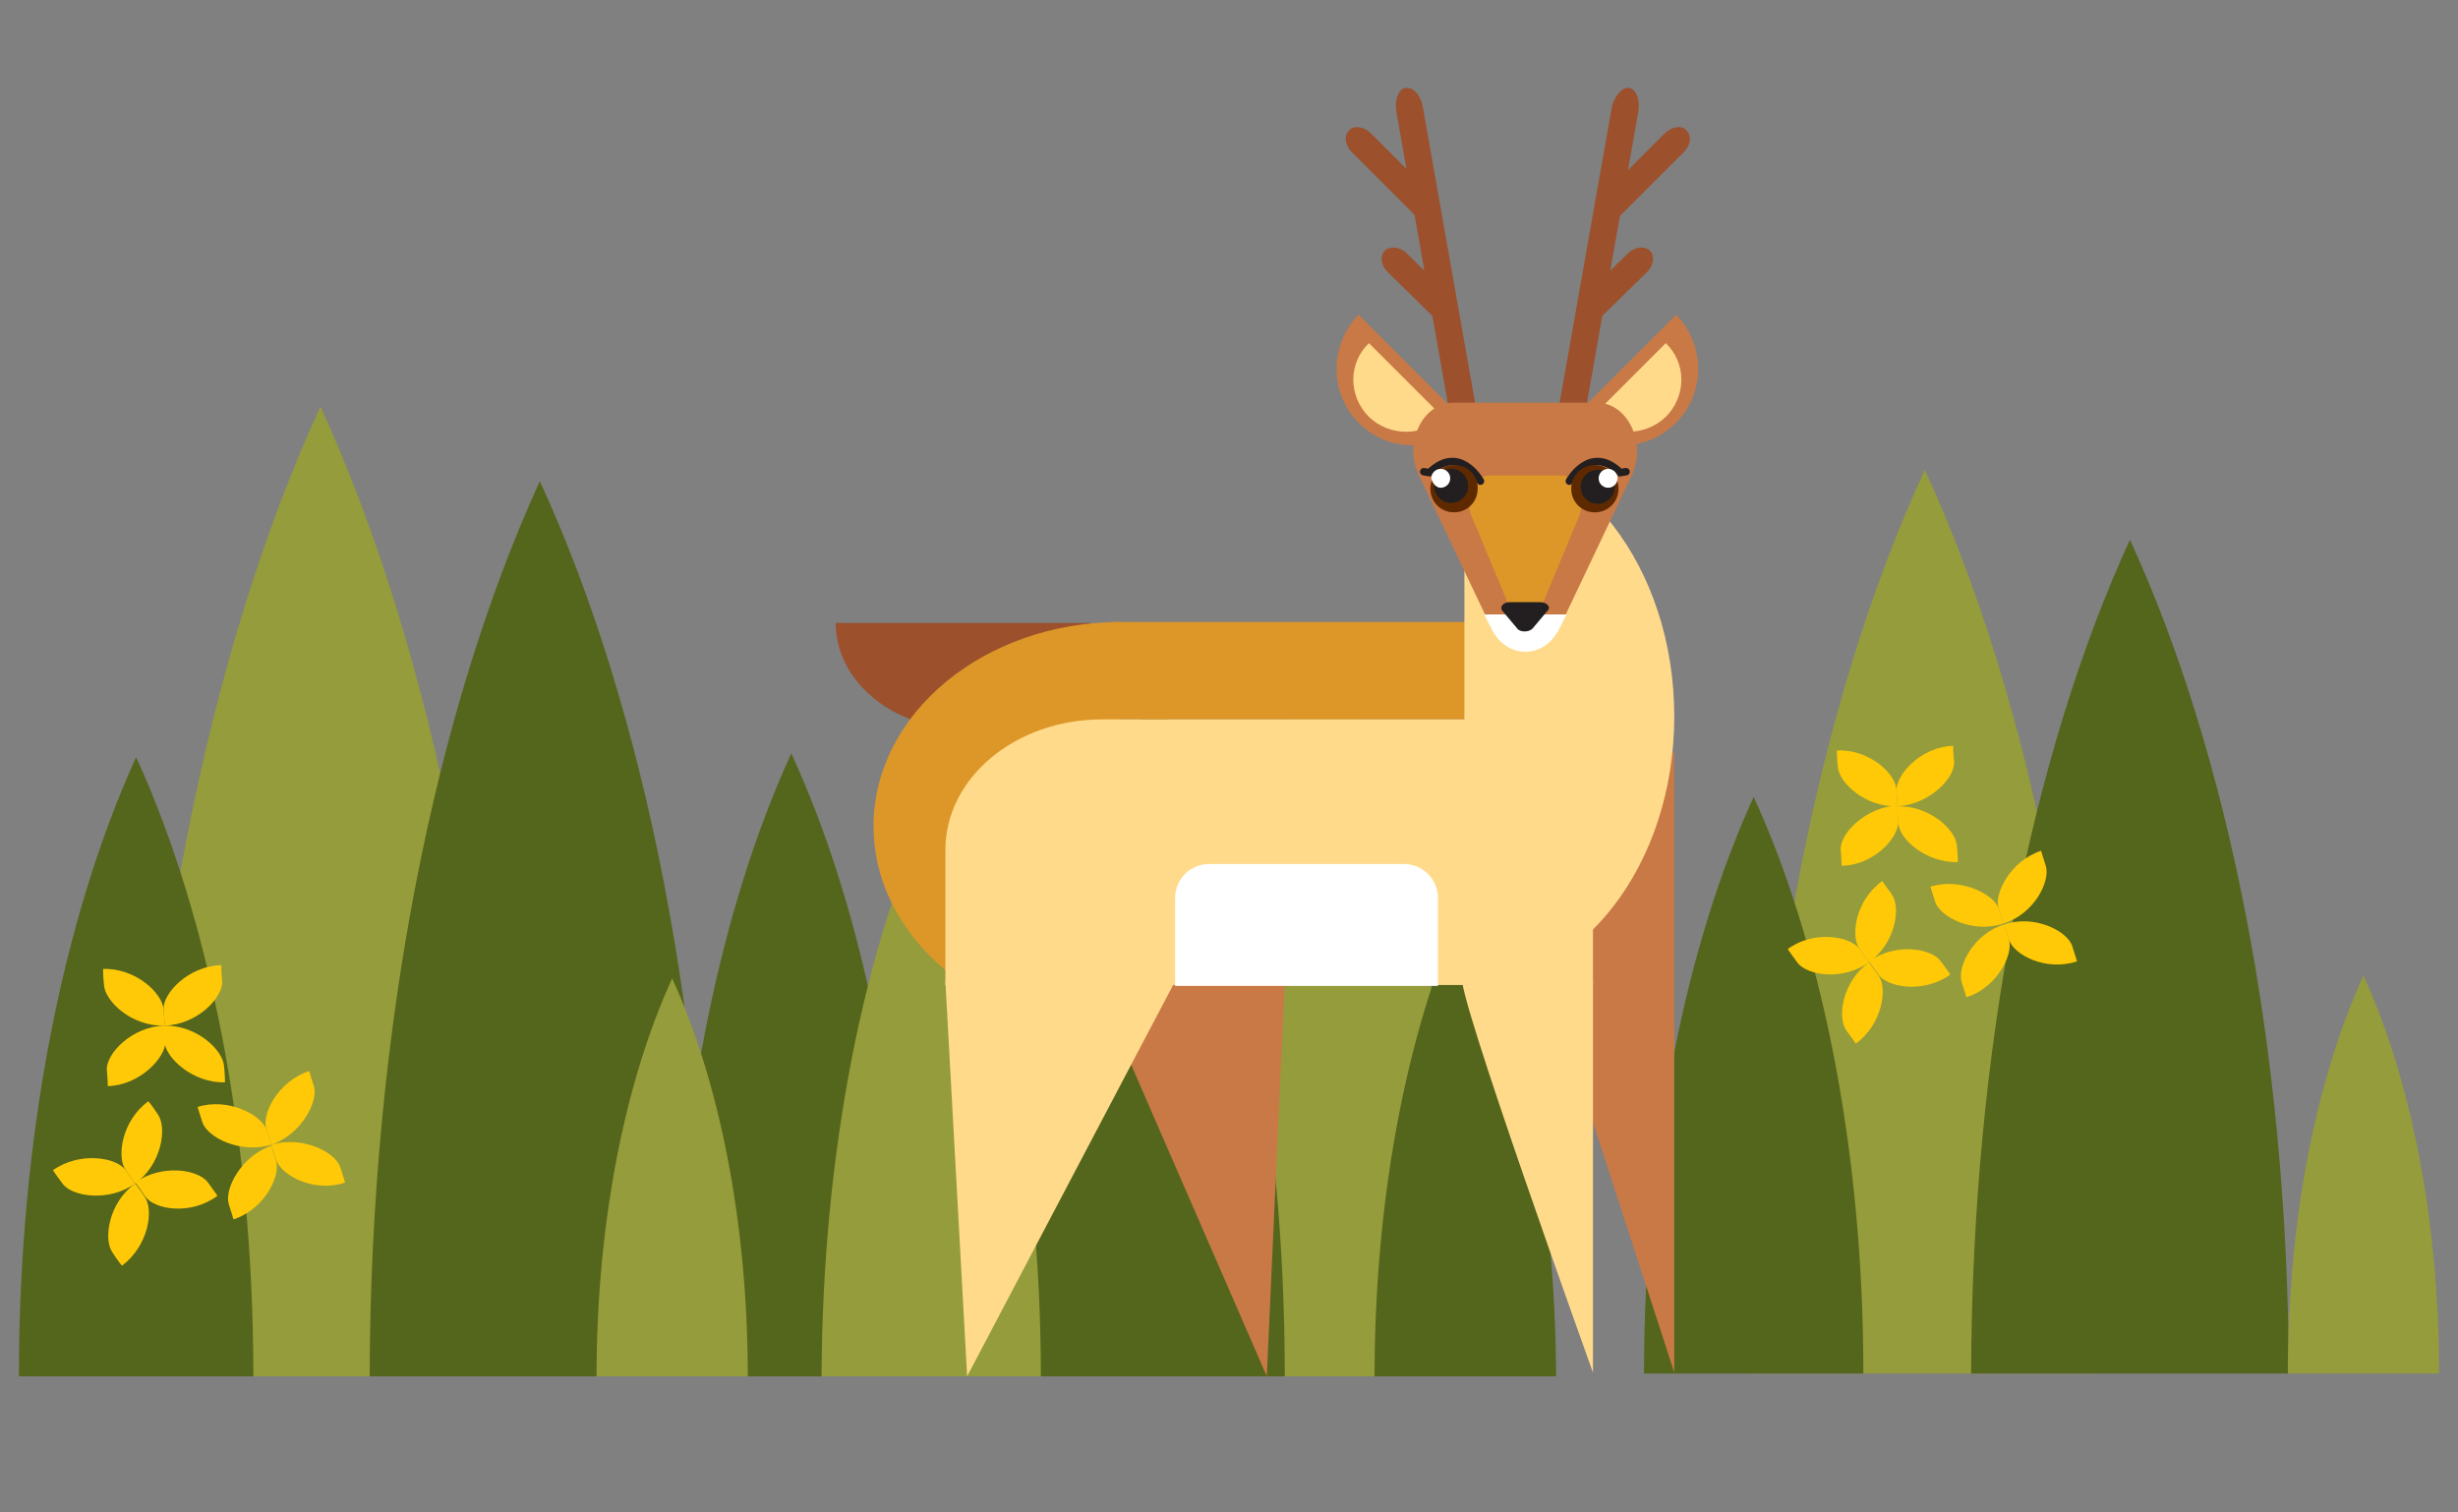 <?xml version="1.0" encoding="utf-8"?>
<!-- Generator: Adobe Illustrator 26.3.1, SVG Export Plug-In . SVG Version: 6.00 Build 0)  -->
<svg version="1.1" id="layer-hart" xmlns="http://www.w3.org/2000/svg" xmlns:xlink="http://www.w3.org/1999/xlink" x="0px" y="0px"
	 viewBox="0 0 260 160" style="enable-background:new 0 0 260 160;" xml:space="preserve">
<rect x="0" y="0" width="260" height="160" fill="#808080" stroke="none"/>
<style type="text/css">
	.st0{fill:#959C3B;}
	.st1{fill:#54651C;}
	.st2{fill:#FFC907;}
	.st3{fill:#C97945;}
	.st4{fill:#DD9628;}
	.st5{fill:#9C502C;}
	.st6{fill:#FFDA8B;}
	.st7{fill:#FFFFFF;}
	.st8{fill:#231F20;}
	.st9{fill:none;stroke:#231F20;stroke-width:0.79;stroke-linecap:round;}
	.st10{fill:#5F2900;}
</style>
<g>
	<g id="hart-scene">
		<path class="st0" d="M125,145.6c0-30.9,5.8-58.8,15-78.8c9.2,20,14.9,47.9,15,78.8H125z"/>
		<path class="st1" d="M108.3,145.6c0-28.5,5.3-54.3,13.8-72.7c8.5,18.5,13.8,44.2,13.8,72.7H108.3z"/>
		<path class="st1" d="M145.4,145.6c0-19.7,3.7-37.5,9.6-50.3c5.9,12.8,9.5,30.6,9.6,50.3H145.4z"/>
		<path class="st0" d="M53.4,145.6C53.3,105.4,45.8,69.1,33.9,43c-12,26.1-19.4,62.4-19.5,102.6H53.4z"/>
		<path class="st1" d="M75.1,145.6c-0.1-37.1-6.9-70.6-18-94.7c-11,24.1-17.9,57.6-18,94.7H75.1z"/>
		<path class="st1" d="M26.8,145.6c0-25.7-4.8-48.9-12.4-65.5C6.8,96.8,2,119.9,2,145.6H26.8z"/>
		<path class="st1" d="M96.2,145.6c0-25.8-4.8-49.2-12.5-65.9c-7.7,16.8-12.5,40.1-12.5,65.9H96.2z"/>
		<path class="st0" d="M110.1,145.6c0-23.8-4.5-45.4-11.6-60.8c-7.1,15.5-11.5,37-11.6,60.8H110.1z"/>
		<path class="st0" d="M79.1,145.6c0-16.5-3.1-31.4-8-42.1c-4.9,10.7-8,25.6-8,42.1H79.1z"/>
		<path class="st2" d="M36.5,125.1L36.5,125.1c0,0-0.2-0.7-0.5-1.6c-0.5-1.6-4-3.4-7.3-2.4l0,0c0,0,0.2,0.7,0.5,1.6
			C29.8,124.4,33.3,126.2,36.5,125.1"/>
		<path class="st2" d="M24.7,129L24.7,129c0,0-0.2-0.7-0.5-1.6c-0.5-1.6,1.3-5.1,4.5-6.2l0,0c0,0,0.2,0.7,0.5,1.6
			C29.7,124.4,28,127.9,24.7,129"/>
		<path class="st2" d="M32.7,113.3L32.7,113.3c0,0,0.2,0.7,0.5,1.6c0.5,1.6-1.3,5.1-4.5,6.2l0,0c0,0-0.2-0.7-0.5-1.6
			C27.6,117.9,29.4,114.4,32.7,113.3"/>
		<path class="st2" d="M20.9,117.1L20.9,117.1c0,0,0.2,0.7,0.5,1.6c0.5,1.6,4,3.4,7.3,2.4l0,0c0,0-0.2-0.7-0.5-1.6
			C27.6,117.9,24.1,116.1,20.9,117.1"/>
		<path class="st2" d="M23.8,114.5L23.8,114.5c0,0,0-0.8-0.1-1.7c-0.1-1.7-2.9-4.4-6.4-4.3l0,0c0,0,0,0.8,0.1,1.7
			C17.5,111.9,20.4,114.6,23.8,114.5"/>
		<path class="st2" d="M11.4,114.9L11.4,114.9c0,0,0-0.8-0.1-1.7c-0.1-1.7,2.6-4.6,6.1-4.7l0,0c0,0,0,0.8,0.1,1.7
			C17.5,111.9,14.8,114.8,11.4,114.9"/>
		<path class="st2" d="M23.4,102.1L23.4,102.1c0,0,0,0.8,0.1,1.7c0.1,1.7-2.6,4.6-6.1,4.7l0,0c0,0,0-0.8-0.1-1.7
			C17.2,105.1,19.9,102.2,23.4,102.1"/>
		<path class="st2" d="M10.9,102.5L10.9,102.5c0,0,0,0.8,0.1,1.7c0.1,1.7,2.9,4.4,6.4,4.3l0,0c0,0,0-0.8-0.1-1.7
			C17.2,105.1,14.4,102.4,10.9,102.5"/>
		<path class="st2" d="M23,126.5L23,126.5c0,0-0.4-0.6-1-1.4c-1-1.4-4.9-2-7.7,0l0,0c0,0,0.5,0.6,1,1.4
			C16.3,128,20.2,128.6,23,126.5"/>
		<path class="st2" d="M12.9,133.9L12.9,133.9c0,0-0.5-0.6-1-1.4c-1-1.4-0.4-5.3,2.4-7.3l0,0c0,0,0.5,0.6,1,1.4
			C16.3,128,15.7,131.8,12.9,133.9"/>
		<path class="st2" d="M15.7,116.5L15.7,116.5c0,0,0.5,0.6,1,1.4c1,1.4,0.4,5.3-2.4,7.3l0,0c0,0-0.5-0.6-1-1.4
			C12.3,122.4,12.9,118.5,15.7,116.5"/>
		<path class="st2" d="M5.6,123.8L5.6,123.8c0,0,0.4,0.6,1,1.4c1,1.4,4.9,2,7.7,0l0,0c0,0-0.5-0.6-1-1.4
			C12.3,122.4,8.4,121.8,5.6,123.8"/>
		<g>
			<path class="st0" d="M221.8,145.3c-0.1-37.5-7-71.3-18.2-95.6c-11.2,24.3-18.1,58.1-18.2,95.6H221.8z"/>
			<path class="st1" d="M242.1,145.3c-0.1-34.6-6.5-65.8-16.8-88.2c-10.3,22.4-16.7,53.7-16.8,88.2H242.1z"/>
			<path class="st1" d="M197.1,145.3c0-23.9-4.5-45.5-11.6-61c-7.1,15.5-11.6,37.1-11.6,61H197.1z"/>
			<path class="st0" d="M258,145.3c0-16.5-3.1-31.4-8-42.1c-4.9,10.7-8,25.6-8,42.1H258z"/>
			<path class="st2" d="M219.7,101.7L219.7,101.7c0,0-0.2-0.7-0.5-1.6c-0.5-1.6-4-3.4-7.2-2.3l0,0c0,0,0.2,0.7,0.5,1.6
				C213,101,216.4,102.8,219.7,101.7"/>
			<path class="st2" d="M208,105.5L208,105.5c0,0-0.2-0.7-0.5-1.6c-0.5-1.6,1.2-5.1,4.5-6.1l0,0c0,0,0.2,0.7,0.5,1.6
				C213,101,211.2,104.5,208,105.5"/>
			<path class="st2" d="M215.9,90L215.9,90c0,0,0.2,0.7,0.5,1.6c0.5,1.6-1.2,5.1-4.5,6.1l0,0c0,0-0.2-0.7-0.5-1.6
				C210.9,94.6,212.6,91.1,215.9,90"/>
			<path class="st2" d="M204.2,93.8L204.2,93.8c0,0,0.2,0.7,0.5,1.6c0.5,1.6,4,3.4,7.2,2.3l0,0c0,0-0.2-0.7-0.5-1.6
				C210.9,94.6,207.4,92.8,204.2,93.8"/>
			<path class="st2" d="M207.1,91.2L207.1,91.2c0,0,0-0.8-0.1-1.7c-0.1-1.7-2.9-4.3-6.3-4.2l0,0c0,0,0,0.8,0.1,1.7
				C200.8,88.7,203.7,91.3,207.1,91.2"/>
			<path class="st2" d="M194.8,91.6L194.8,91.6c0,0,0-0.8-0.1-1.7c-0.1-1.7,2.6-4.5,6-4.7l0,0c0,0,0,0.8,0.1,1.7
				C200.8,88.7,198.2,91.5,194.8,91.6"/>
			<path class="st2" d="M206.6,78.9L206.6,78.9c0,0,0,0.8,0.1,1.7c0.1,1.7-2.6,4.5-6,4.7l0,0c0,0,0-0.8-0.1-1.7
				C200.6,81.9,203.2,79,206.6,78.9"/>
			<path class="st2" d="M194.3,79.4L194.3,79.4c0,0,0,0.8,0.1,1.7c0.1,1.7,2.9,4.3,6.3,4.2l0,0c0,0,0-0.8-0.1-1.7
				C200.6,81.9,197.7,79.2,194.3,79.4"/>
			<path class="st2" d="M206.3,103.1L206.3,103.1c0,0-0.4-0.6-1-1.4c-1-1.4-4.8-2-7.6,0l0,0c0,0,0.4,0.6,1,1.4
				C199.7,104.5,203.5,105.1,206.3,103.1"/>
			<path class="st2" d="M196.3,110.4L196.3,110.4c0,0-0.4-0.6-1-1.4c-1-1.4-0.4-5.2,2.4-7.2l0,0c0,0,0.4,0.6,1,1.4
				C199.7,104.5,199.1,108.4,196.3,110.4"/>
			<path class="st2" d="M199.1,93.2L199.1,93.2c0,0,0.4,0.6,1,1.4c1,1.4,0.4,5.2-2.4,7.2l0,0c0,0-0.4-0.6-1-1.4
				C195.7,99,196.3,95.2,199.1,93.2"/>
			<path class="st2" d="M189.1,100.4L189.1,100.4c0,0,0.4,0.6,1,1.4c1,1.4,4.8,2,7.6,0l0,0c0,0-0.4-0.6-1-1.4
				C195.7,99,191.8,98.4,189.1,100.4"/>
		</g>
	</g>
	<g id="hart-animal">
		<polygon class="st3" points="160.4,93.8 177.1,145.2 177.1,79.5 		"/>
		<rect x="117.7" y="65.8" class="st4" width="38.4" height="10.3"/>
		<path class="st5" d="M101.9,77.1c7.5,0,13.5-5,13.5-11.2h-27C88.4,72.1,94.5,77.1,101.9,77.1"/>
		<path class="st4" d="M118.5,98.1c-7.1,0-12.9-4.8-12.9-10.7c0-5.9,5.8-10.7,12.9-10.7V65.8c-14.4,0-26.1,9.7-26.1,21.6
			s11.7,21.6,26.1,21.6V98.1z"/>
		<polygon class="st3" points="115.8,103.8 134,145.6 135.9,103.8 		"/>
		<path class="st6" d="M116.6,76.1c-9.2,0-16.6,6.2-16.6,13.8v14.3h68.5V76.1H116.6z"/>
		<path class="st7" d="M124.3,95c0-2,1.6-3.6,3.6-3.6h20.6c2,0,3.6,1.6,3.6,3.6v9.3h-27.8V95z"/>
		<path class="st6" d="M154.7,103.4c-1.1,0.4,13.8,41.8,13.8,41.8v-41.4L154.7,103.4z"/>
		<polygon class="st6" points="124.3,103.8 102.3,145.6 100,103.8 		"/>
		<path class="st6" d="M154.9,47.2v12.6l0,0v44.5c12.3,0,22.2-12.8,22.2-28.5C177.1,60,167.2,47.2,154.9,47.2"/>
		<path class="st5" d="M148.7,9.3c-0.8,0.1-1.2,1.3-1,2.5l5.7,32.3l2.8-0.5l-5.7-32.3C150.3,10.1,149.5,9.2,148.7,9.3"/>
		<path class="st5" d="M153.6,31.5l-4.8-4.7c-0.7-0.7-1.8-0.8-2.3-0.3c-0.6,0.6-0.4,1.6,0.3,2.3l4.8,4.7c0.7,0.7,1.8,0.8,2.3,0.3
			C154.5,33.3,154.3,32.2,153.6,31.5"/>
		<path class="st5" d="M151.8,20.9l-6.8-6.8c-0.7-0.7-1.8-0.9-2.3-0.3c-0.6,0.6-0.4,1.6,0.3,2.3l6.8,6.8c0.7,0.7,1.8,0.9,2.3,0.3
			C152.6,22.7,152.5,21.7,151.8,20.9"/>
		<path class="st5" d="M172.3,9.3c0.8,0.1,1.2,1.3,1,2.5l-5.7,32.3l-2.8-0.5l5.7-32.3C170.8,10.1,171.6,9.2,172.3,9.3"/>
		<path class="st5" d="M167.4,31.5l4.8-4.7c0.7-0.7,1.8-0.8,2.3-0.3c0.6,0.6,0.4,1.6-0.3,2.3l-4.8,4.7c-0.7,0.7-1.8,0.8-2.3,0.3
			C166.5,33.3,166.7,32.2,167.4,31.5"/>
		<path class="st5" d="M169.3,20.9l6.8-6.8c0.7-0.7,1.8-0.9,2.3-0.3c0.6,0.6,0.4,1.6-0.3,2.3l-6.8,6.8c-0.7,0.7-1.8,0.9-2.3,0.3
			C168.4,22.7,168.5,21.7,169.3,20.9"/>
		<path class="st3" d="M143.7,44.7c-3.1-3.1-3.1-8.2,0-11.4l11.4,11.4C151.9,47.9,146.8,47.9,143.7,44.7"/>
		<path class="st6" d="M144.8,44.1c-2.2-2.2-2.2-5.7,0-7.8l7.8,7.8C150.5,46.2,147,46.2,144.8,44.1"/>
		<path class="st3" d="M177.3,44.7c3.1-3.1,3.1-8.2,0-11.4l-11.4,11.4C169.1,47.9,174.2,47.9,177.3,44.7"/>
		<path class="st6" d="M176.2,44.1c2.2-2.2,2.2-5.7,0-7.8l-7.8,7.8C170.5,46.2,174,46.2,176.2,44.1"/>
		<path class="st3" d="M168.9,42.6h-15.2c-3.2,0-5.3,4.3-3.6,7.7l7.6,16c1.6,3.4,5.7,3.4,7.3,0l7.6-16
			C174.2,46.9,172.2,42.6,168.9,42.6"/>
		<path class="st4" d="M165.2,50.3h-7.7c-1.6,0-2.7,2.4-1.8,4.4l3.8,9.1c0.8,1.9,2.9,1.9,3.7,0l3.8-9.1
			C167.8,52.7,166.8,50.3,165.2,50.3"/>
		<path class="st7" d="M157,65l0.7,1.4c1.6,3.4,5.7,3.4,7.3,0l0.7-1.4H157z"/>
		<path class="st8" d="M162.9,63.7h-3.2c-0.7,0-1.1,0.5-0.8,0.9l1.6,1.9c0.3,0.4,1.2,0.4,1.6,0l1.6-1.9
			C164.1,64.2,163.6,63.7,162.9,63.7"/>
		<path class="st9" d="M166,50.9c0,0,2.2-4,5.4-0.9l0.6-0.1"/>
		<path class="st10" d="M168.7,49.2c1.4,0,2.5,1.1,2.5,2.5s-1.1,2.5-2.5,2.5s-2.5-1.1-2.5-2.5S167.3,49.2,168.7,49.2"/>
		<path class="st8" d="M169,53.3c-1,0-1.8-0.8-1.8-1.8c0-1,0.8-1.8,1.8-1.8s1.8,0.8,1.8,1.8C170.8,52.5,170,53.3,169,53.3"/>
		<path class="st7" d="M170.1,51.6c-0.5,0-1-0.4-1-1c0-0.5,0.4-1,1-1c0.5,0,1,0.4,1,1C171.1,51.1,170.7,51.6,170.1,51.6"/>
		<path class="st9" d="M156.6,50.9c0,0-2.2-4-5.4-0.9l-0.6-0.1"/>
		<path class="st10" d="M153.8,49.2c-1.4,0-2.5,1.1-2.5,2.5s1.1,2.5,2.5,2.5s2.5-1.1,2.5-2.5C156.4,50.3,155.2,49.2,153.8,49.2"/>
		<path class="st8" d="M153.5,53.2c1,0,1.8-0.8,1.8-1.8c0-1-0.8-1.8-1.8-1.8s-1.8,0.8-1.8,1.8C151.7,52.4,152.5,53.2,153.5,53.2"/>
		<path class="st7" d="M152.4,51.6c0.5,0,1-0.4,1-1c0-0.5-0.4-1-1-1c-0.5,0-1,0.4-1,1C151.5,51.1,151.9,51.6,152.4,51.6"/>
	</g>
</g>
</svg>
